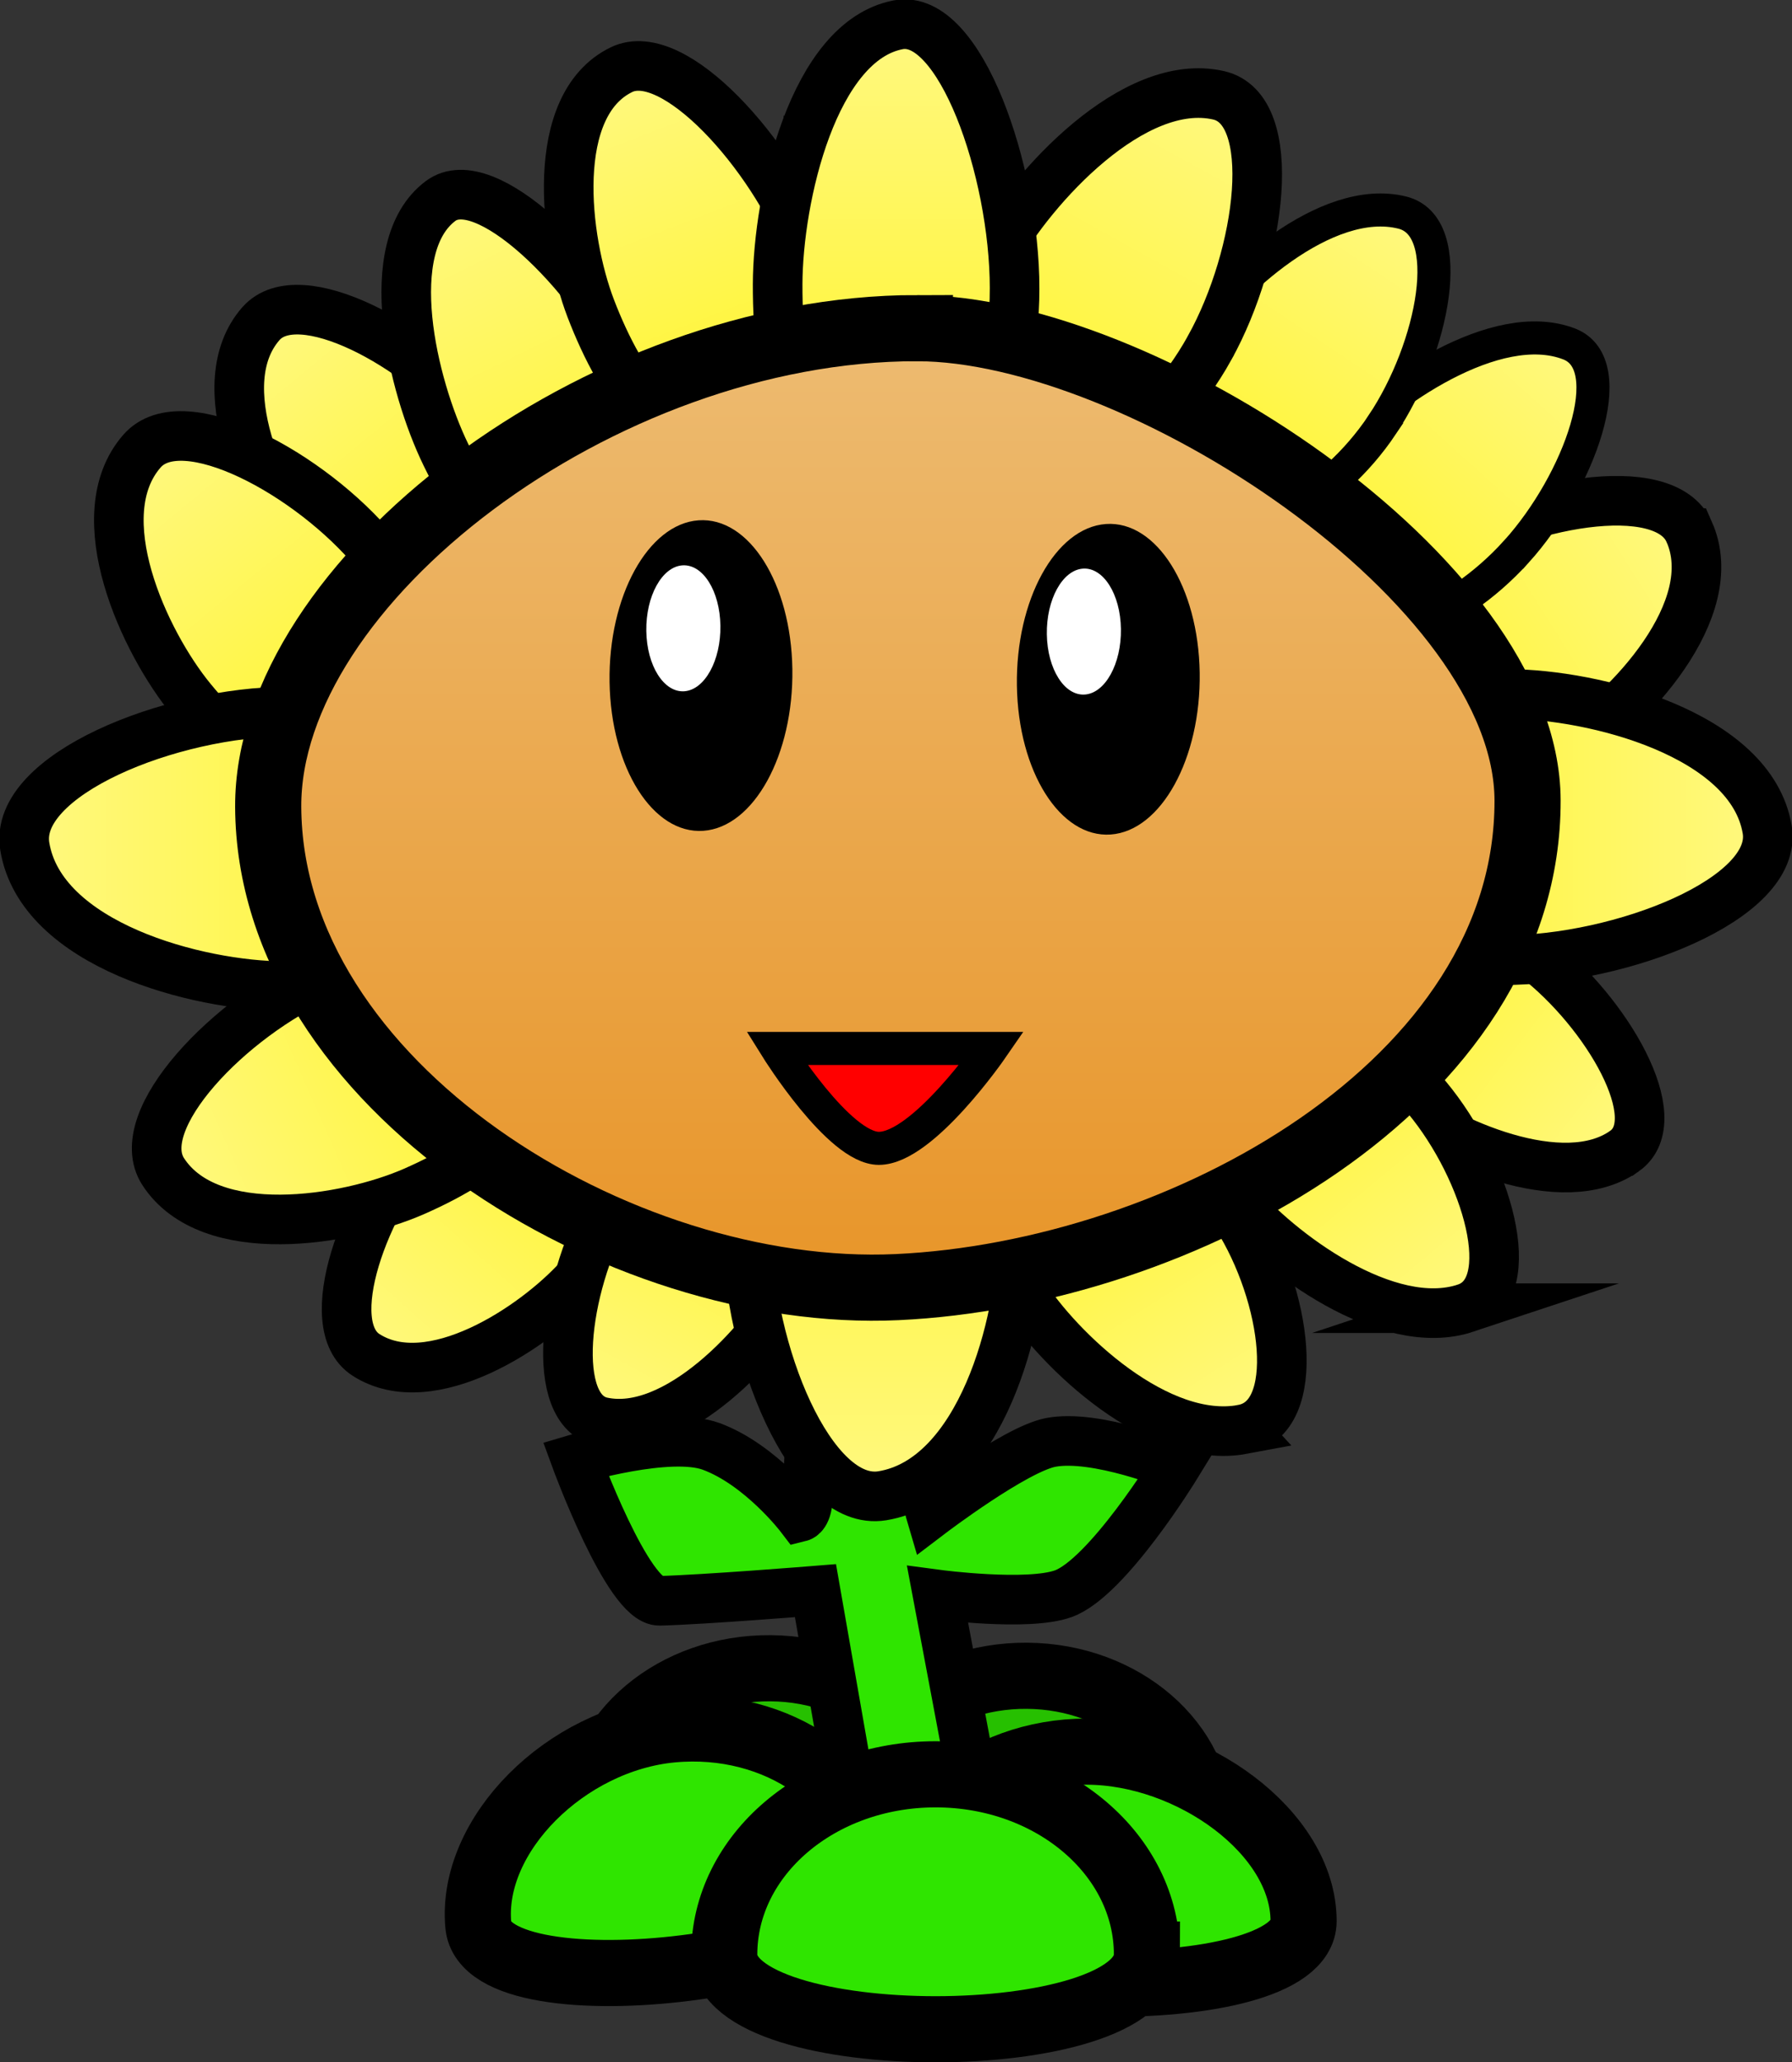 <svg version="1.1" xmlns="http://www.w3.org/2000/svg" xmlns:xlink="http://www.w3.org/1999/xlink" width="54.195" height="62.356"><rect width="100%" height="100%" fill="#333333" stroke="none"/><defs><linearGradient x1="265.315" y1="175.143" x2="257.002" y2="168.716" gradientUnits="userSpaceOnUse" id="color-1"><stop offset="0" stop-color="#fff87b"/><stop offset="1" stop-color="#fff427"/></linearGradient><linearGradient x1="267.211" y1="157.111" x2="257.301" y2="163.358" gradientUnits="userSpaceOnUse" id="color-2"><stop offset="0" stop-color="#fff87b"/><stop offset="1" stop-color="#fff427"/></linearGradient><linearGradient x1="263.687" y1="151.498" x2="256.376" y2="159.604" gradientUnits="userSpaceOnUse" id="color-3"><stop offset="0" stop-color="#fff87b"/><stop offset="1" stop-color="#fff427"/></linearGradient><linearGradient x1="228.11" y1="181.233" x2="235.129" y2="173.406" gradientUnits="userSpaceOnUse" id="color-4"><stop offset="0" stop-color="#fff87b"/><stop offset="1" stop-color="#fff427"/></linearGradient><linearGradient x1="260.574" y1="179.784" x2="253.601" y2="171.396" gradientUnits="userSpaceOnUse" id="color-5"><stop offset="0" stop-color="#fff87b"/><stop offset="1" stop-color="#fff427"/></linearGradient><linearGradient x1="224.893" y1="150.93" x2="231.88" y2="159.392" gradientUnits="userSpaceOnUse" id="color-6"><stop offset="0" stop-color="#fff87b"/><stop offset="1" stop-color="#fff427"/></linearGradient><linearGradient x1="221.325" y1="154.815" x2="228.81" y2="163.881" gradientUnits="userSpaceOnUse" id="color-7"><stop offset="0" stop-color="#fff87b"/><stop offset="1" stop-color="#fff427"/></linearGradient><linearGradient x1="253.895" y1="183.404" x2="248.068" y2="174.215" gradientUnits="userSpaceOnUse" id="color-8"><stop offset="0" stop-color="#fff87b"/><stop offset="1" stop-color="#fff427"/></linearGradient><linearGradient x1="222.167" y1="175.868" x2="232.846" y2="171.157" gradientUnits="userSpaceOnUse" id="color-9"><stop offset="0" stop-color="#fff87b"/><stop offset="1" stop-color="#fff427"/></linearGradient><linearGradient x1="235.148" y1="183.178" x2="240.246" y2="173.989" gradientUnits="userSpaceOnUse" id="color-10"><stop offset="0" stop-color="#fff87b"/><stop offset="1" stop-color="#fff427"/></linearGradient><linearGradient x1="258.715" y1="147.574" x2="252.743" y2="156.483" gradientUnits="userSpaceOnUse" id="color-11"><stop offset="0" stop-color="#fff87b"/><stop offset="1" stop-color="#fff427"/></linearGradient><linearGradient x1="230.237" y1="147.346" x2="235.584" y2="158.239" gradientUnits="userSpaceOnUse" id="color-12"><stop offset="0" stop-color="#fff87b"/><stop offset="1" stop-color="#fff427"/></linearGradient><linearGradient x1="253.157" y1="144.13" x2="247.163" y2="154.948" gradientUnits="userSpaceOnUse" id="color-13"><stop offset="0" stop-color="#fff87b"/><stop offset="1" stop-color="#fff427"/></linearGradient><linearGradient x1="235.641" y1="143.374" x2="239.835" y2="154.254" gradientUnits="userSpaceOnUse" id="color-14"><stop offset="0" stop-color="#fff87b"/><stop offset="1" stop-color="#fff427"/></linearGradient><linearGradient x1="243.355" y1="185.161" x2="243.355" y2="171.475" gradientUnits="userSpaceOnUse" id="color-15"><stop offset="0" stop-color="#fff87b"/><stop offset="1" stop-color="#fff427"/></linearGradient><linearGradient x1="218.132" y1="166.29" x2="231.818" y2="166.29" gradientUnits="userSpaceOnUse" id="color-16"><stop offset="0" stop-color="#fff87b"/><stop offset="1" stop-color="#fff427"/></linearGradient><linearGradient x1="269.353" y1="165.727" x2="255.667" y2="165.727" gradientUnits="userSpaceOnUse" id="color-17"><stop offset="0" stop-color="#fff87b"/><stop offset="1" stop-color="#fff427"/></linearGradient><linearGradient x1="243.788" y1="142.16" x2="243.788" y2="155.846" gradientUnits="userSpaceOnUse" id="color-18"><stop offset="0" stop-color="#fff87b"/><stop offset="1" stop-color="#fff427"/></linearGradient><linearGradient x1="243.8" y1="150.595" x2="243.8" y2="179.608" gradientUnits="userSpaceOnUse" id="color-19"><stop offset="0" stop-color="#edbb71"/><stop offset="1" stop-color="#e89529"/></linearGradient></defs><g transform="translate(-216.645,-140.673)"><g data-paper-data="{&quot;isPaintingLayer&quot;:true}" fill="none" fill-rule="nonzero" stroke="none" stroke-width="none" stroke-linecap="butt" stroke-linejoin="miter" stroke-miterlimit="10" stroke-dasharray="" stroke-dashoffset="0" font-family="none" font-weight="none" font-size="none" text-anchor="none" style="mix-blend-mode: normal"><path d="M252.933,195.866c-0.019,2.477 -10.537,2.398 -10.519,-0.079c0.019,-2.477 2.388,-4.468 5.293,-4.446c2.905,0.022 5.244,2.048 5.226,4.525z" data-paper-data="{&quot;origPos&quot;:null,&quot;origRot&quot;:0}" fill="#26c000" stroke="#000000" stroke-width="2"/><path d="M245.172,195.638c-0.019,2.477 -10.537,2.398 -10.519,-0.079c0.019,-2.477 2.388,-4.468 5.293,-4.446c2.905,0.022 5.244,2.048 5.226,4.525z" data-paper-data="{&quot;origPos&quot;:null,&quot;origRot&quot;:0}" fill="#26c000" stroke="#000000" stroke-width="2"/><path d="M242.585,196.069l-1.278,-7.301c0,0 -3.428,0.276 -4.711,0.306c-0.96,0.023 -2.538,-4.287 -2.538,-4.287c0,0 2.83,-0.846 4.093,-0.382c1.5,0.552 2.701,2.128 2.701,2.128c0,0 0.227,-0.057 0.227,-0.643c0,-3.812 1.507,-9.768 1.507,-9.768h3.767c0,0 -1.644,5.866 -1.644,9.357c0,0.694 0.078,0.955 0.078,0.955c0,0 2.557,-1.943 3.636,-2.149c1.371,-0.262 3.779,0.722 3.779,0.722c0,0 -2.068,3.374 -3.4,3.853c-1.08,0.388 -3.802,0.025 -3.802,0.025l1.353,7.184z" data-paper-data="{&quot;origPos&quot;:null}" fill="#2fe500" stroke="#000000" stroke-width="1.5"/><path d="M243.235,197.372c0.255,2.734 -11.868,4.247 -12.124,1.513c-0.255,-2.734 2.65,-5.621 5.856,-5.921c3.206,-0.299 6.012,1.674 6.268,4.408z" data-paper-data="{&quot;origPos&quot;:null,&quot;origRot&quot;:0}" fill="#2fe500" stroke="#000000" stroke-width="2"/><path d="M256.069,198.759c0,2.688 -12.27,2.431 -12.27,-0.257c0,-2.688 2.555,-4.867 5.707,-4.867c3.152,0 6.563,2.436 6.563,5.124z" data-paper-data="{&quot;origPos&quot;:null}" fill="#2fe500" stroke="#000000" stroke-width="2"/><path d="M251.332,199.771c0,3.011 -12.784,3.011 -12.784,0c0,-3.011 2.862,-5.451 6.392,-5.451c3.53,0 6.392,2.441 6.392,5.451z" data-paper-data="{&quot;origPos&quot;:null}" fill="#2fe500" stroke="#000000" stroke-width="2"/><path d="M265.777,175.475c-1.863,1.321 -5.396,-0.26 -6.99,-1.485c-1.813,-1.393 -3.599,-3.479 -1.785,-5.274c1.192,-1.18 3.912,-0.78 6.076,0.893c2.164,1.673 4.049,4.909 2.699,5.866z" data-paper-data="{&quot;origPos&quot;:null,&quot;origRot&quot;:0,&quot;index&quot;:null}" fill="url(#color-1)" stroke="#000000" stroke-width="1.5"/><path d="M267.732,156.755c1.034,2.341 -1.822,5.388 -3.713,6.588c-2.151,1.365 -5.111,2.468 -6.719,0.014c-1.056,-1.612 0.179,-4.236 2.758,-5.862c2.579,-1.626 6.924,-2.436 7.673,-0.74z" data-paper-data="{&quot;origPos&quot;:null,&quot;origRot&quot;:0,&quot;index&quot;:null}" fill="url(#color-2)" stroke="#000000" stroke-width="1.5"/><path d="M262.503,157.353c-1.903,2.11 -4.646,3.117 -6.127,2.251c-2.255,-1.319 -0.829,-3.741 0.768,-5.501c1.403,-1.547 4.747,-3.881 6.955,-3.031c1.599,0.616 0.308,4.171 -1.595,6.281z" data-paper-data="{&quot;origPos&quot;:null,&quot;origRot&quot;:0}" fill="url(#color-3)" stroke="#000000" stroke-width="1"/><path d="M229.475,174.99c1.827,-2.037 4.358,-2.746 5.654,-1.584c1.973,1.769 0.562,4.217 -0.97,5.915c-1.347,1.492 -4.488,3.568 -6.442,2.32c-1.415,-0.904 -0.069,-4.614 1.758,-6.651z" data-paper-data="{&quot;origPos&quot;:null,&quot;origRot&quot;:0}" fill="url(#color-4)" stroke="#000000" stroke-width="1.5"/><path d="M260.968,180.226c-2.363,0.784 -5.66,-1.671 -6.998,-3.272c-1.523,-1.821 -2.817,-4.303 -0.368,-5.558c1.609,-0.824 4.384,0.277 6.198,2.46c1.815,2.183 2.88,5.802 1.168,6.37z" data-paper-data="{&quot;origPos&quot;:null,&quot;origRot&quot;:0,&quot;index&quot;:null}" fill="url(#color-5)" stroke="#000000" stroke-width="1.5"/><path d="M231.124,153.31c1.818,2.202 2.157,4.926 0.756,6.083c-2.133,1.761 -4.44,-0.076 -5.954,-1.921c-1.331,-1.622 -2.985,-5.187 -1.393,-7.01c1.154,-1.32 4.773,0.646 6.591,2.849z" data-paper-data="{&quot;origPos&quot;:null,&quot;origRot&quot;:0}" fill="url(#color-6)" stroke="#000000" stroke-width="1.5"/><path d="M228.001,157.364c1.948,2.359 2.311,5.277 0.809,6.516c-2.285,1.887 -4.757,-0.081 -6.379,-2.058c-1.426,-1.738 -3.198,-5.557 -1.492,-7.51c1.236,-1.414 5.113,0.692 7.061,3.052z" data-paper-data="{&quot;origPos&quot;:null,&quot;origRot&quot;:0}" fill="url(#color-7)" stroke="#000000" stroke-width="1.5"/><path d="M254.229,183.891c-2.553,0.478 -5.549,-2.371 -6.669,-4.126c-1.275,-1.996 -2.208,-4.618 0.507,-5.551c1.784,-0.613 4.46,0.829 5.976,3.221c1.517,2.391 2.034,6.11 0.185,6.455z" data-paper-data="{&quot;origPos&quot;:null,&quot;origRot&quot;:0,&quot;index&quot;:null}" fill="url(#color-8)" stroke="#000000" stroke-width="1.5"/><path d="M226.401,170.176c2.779,-1.226 5.665,-0.786 6.445,0.982c1.187,2.692 -1.359,4.524 -3.685,5.541c-2.045,0.894 -6.172,1.559 -7.578,-0.597c-1.019,-1.562 2.039,-4.7 4.818,-5.926z" data-paper-data="{&quot;origPos&quot;:null,&quot;origRot&quot;:0}" fill="url(#color-9)" stroke="#000000" stroke-width="1.5"/><path d="M235.018,177.21c1.327,-2.391 3.668,-3.833 5.229,-3.221c2.376,0.933 1.559,3.554 0.444,5.551c-0.98,1.755 -3.601,4.603 -5.835,4.126c-1.618,-0.346 -1.165,-4.064 0.162,-6.455z" data-paper-data="{&quot;origPos&quot;:null,&quot;origRot&quot;:0}" fill="url(#color-10)" stroke="#000000" stroke-width="1.5"/><path d="M258.448,153.516c-1.554,2.319 -4.109,3.647 -5.705,2.966c-2.43,-1.036 -1.395,-3.606 -0.09,-5.542c1.147,-1.701 4.091,-4.415 6.402,-3.839c1.674,0.418 0.947,4.096 -0.608,6.414z" data-paper-data="{&quot;origPos&quot;:null,&quot;origRot&quot;:0}" fill="url(#color-11)" stroke="#000000" stroke-width="1"/><path d="M235.883,151.723c1.391,2.835 1.258,5.753 -0.299,6.517c-2.37,1.163 -4.297,-1.445 -5.454,-3.818c-1.017,-2.085 -2.017,-6.278 -0.162,-7.671c1.344,-1.009 4.524,2.137 5.915,4.972z" data-paper-data="{&quot;origPos&quot;:null,&quot;origRot&quot;:0}" fill="url(#color-12)" stroke="#000000" stroke-width="1.5"/><path d="M253.23,151.188c-1.56,2.816 -4.276,4.499 -6.067,3.759c-2.726,-1.125 -1.751,-4.218 -0.44,-6.568c1.152,-2.066 4.209,-5.41 6.777,-4.824c1.86,0.424 1.29,4.817 -0.27,7.632z" data-paper-data="{&quot;origPos&quot;:null,&quot;origRot&quot;:0}" fill="url(#color-13)" stroke="#000000" stroke-width="1.5"/><path d="M241.093,148.182c1.091,2.832 0.528,5.55 -1.258,6.072c-2.719,0.794 -4.421,-1.892 -5.326,-4.261c-0.795,-2.082 -1.271,-6.138 0.928,-7.212c1.592,-0.778 4.565,2.569 5.656,5.401z" data-paper-data="{&quot;origPos&quot;:null,&quot;origRot&quot;:0}" fill="url(#color-14)" stroke="#000000" stroke-width="1.5"/><path d="M239.251,177.925c0,-3.562 1.837,-6.449 4.103,-6.449c3.45,0 4.21,3.599 4.201,6.576c-0.008,2.617 -1.248,7.359 -4.227,7.847c-2.158,0.354 -4.077,-4.411 -4.077,-7.973z" data-paper-data="{&quot;origPos&quot;:null,&quot;origRot&quot;:0}" fill="url(#color-15)" stroke="#000000" stroke-width="1.5"/><path d="M225.368,162.187c3.562,0 6.449,1.837 6.449,4.103c0,3.45 -3.599,4.21 -6.576,4.201c-2.617,-0.008 -7.359,-1.248 -7.847,-4.227c-0.354,-2.158 4.411,-4.077 7.973,-4.077z" data-paper-data="{&quot;origPos&quot;:null,&quot;origRot&quot;:0}" fill="url(#color-16)" stroke="#000000" stroke-width="1.5"/><path d="M262.116,169.705c-3.562,0 -6.449,-1.781 -6.449,-3.978c0,-3.345 3.599,-4.082 6.576,-4.073c2.617,0.008 7.359,1.21 7.847,4.098c0.354,2.092 -4.411,3.953 -7.973,3.953z" data-paper-data="{&quot;origPos&quot;:null,&quot;origRot&quot;:0}" fill="url(#color-17)" stroke="#000000" stroke-width="1.5"/><path d="M247.329,149.396c0,3.562 -1.585,6.449 -3.541,6.449c-2.977,0 -3.633,-3.599 -3.625,-6.576c0.007,-2.617 1.077,-7.359 3.648,-7.847c1.862,-0.354 3.518,4.411 3.518,7.973z" data-paper-data="{&quot;origPos&quot;:null}" fill="url(#color-18)" stroke="#000000" stroke-width="1.5"/><path d="M244.381,150.595c6.69,0 18.45,7.592 18.462,14.283c0.016,8.588 -10.488,14.313 -19.067,14.712c-8.406,0.392 -18.983,-6.104 -19.02,-14.52c-0.03,-6.766 9.993,-14.476 19.625,-14.476z" data-paper-data="{&quot;origPos&quot;:null,&quot;origRot&quot;:0}" fill="url(#color-19)" stroke="#000000" stroke-width="2"/><path d="M240.608,160.901c0.04,2.593 -1.164,4.783 -2.691,4.892c-1.527,0.109 -2.797,-1.904 -2.837,-4.496c-0.04,-2.593 1.164,-4.783 2.691,-4.892c1.527,-0.109 2.797,1.904 2.837,4.496z" data-paper-data="{&quot;origPos&quot;:null,&quot;origRot&quot;:0}" fill="#000000" stroke="none" stroke-width="0"/><path d="M252.927,161.013c0.04,2.593 -1.164,4.783 -2.691,4.892c-1.527,0.109 -2.797,-1.904 -2.837,-4.496c-0.04,-2.593 1.164,-4.783 2.691,-4.892c1.527,-0.109 2.797,1.904 2.837,4.496z" data-paper-data="{&quot;origPos&quot;:null,&quot;origRot&quot;:0}" fill="#000000" stroke="none" stroke-width="0"/><path d="M238.432,159.59c0.016,1.051 -0.472,1.939 -1.091,1.984c-0.619,0.044 -1.134,-0.772 -1.15,-1.823c-0.016,-1.051 0.472,-1.939 1.091,-1.984c0.619,-0.044 1.134,0.772 1.15,1.823z" data-paper-data="{&quot;origPos&quot;:null,&quot;origRot&quot;:0}" fill="#ffffff" stroke="none" stroke-width="0"/><path d="M250.545,159.689c0.016,1.051 -0.472,1.939 -1.091,1.984c-0.619,0.044 -1.134,-0.772 -1.15,-1.823c-0.016,-1.051 0.472,-1.939 1.091,-1.984c0.619,-0.044 1.134,0.772 1.15,1.823z" data-paper-data="{&quot;origPos&quot;:null,&quot;origRot&quot;:0}" fill="#ffffff" stroke="none" stroke-width="0"/><path d="M240.138,172.374h6.5c0,0 -2.082,3.02 -3.414,3.02c-1.204,0 -3.086,-3.02 -3.086,-3.02z" data-paper-data="{&quot;origPos&quot;:null}" fill="#ff0000" stroke="#000000" stroke-width="1"/></g></g></svg>